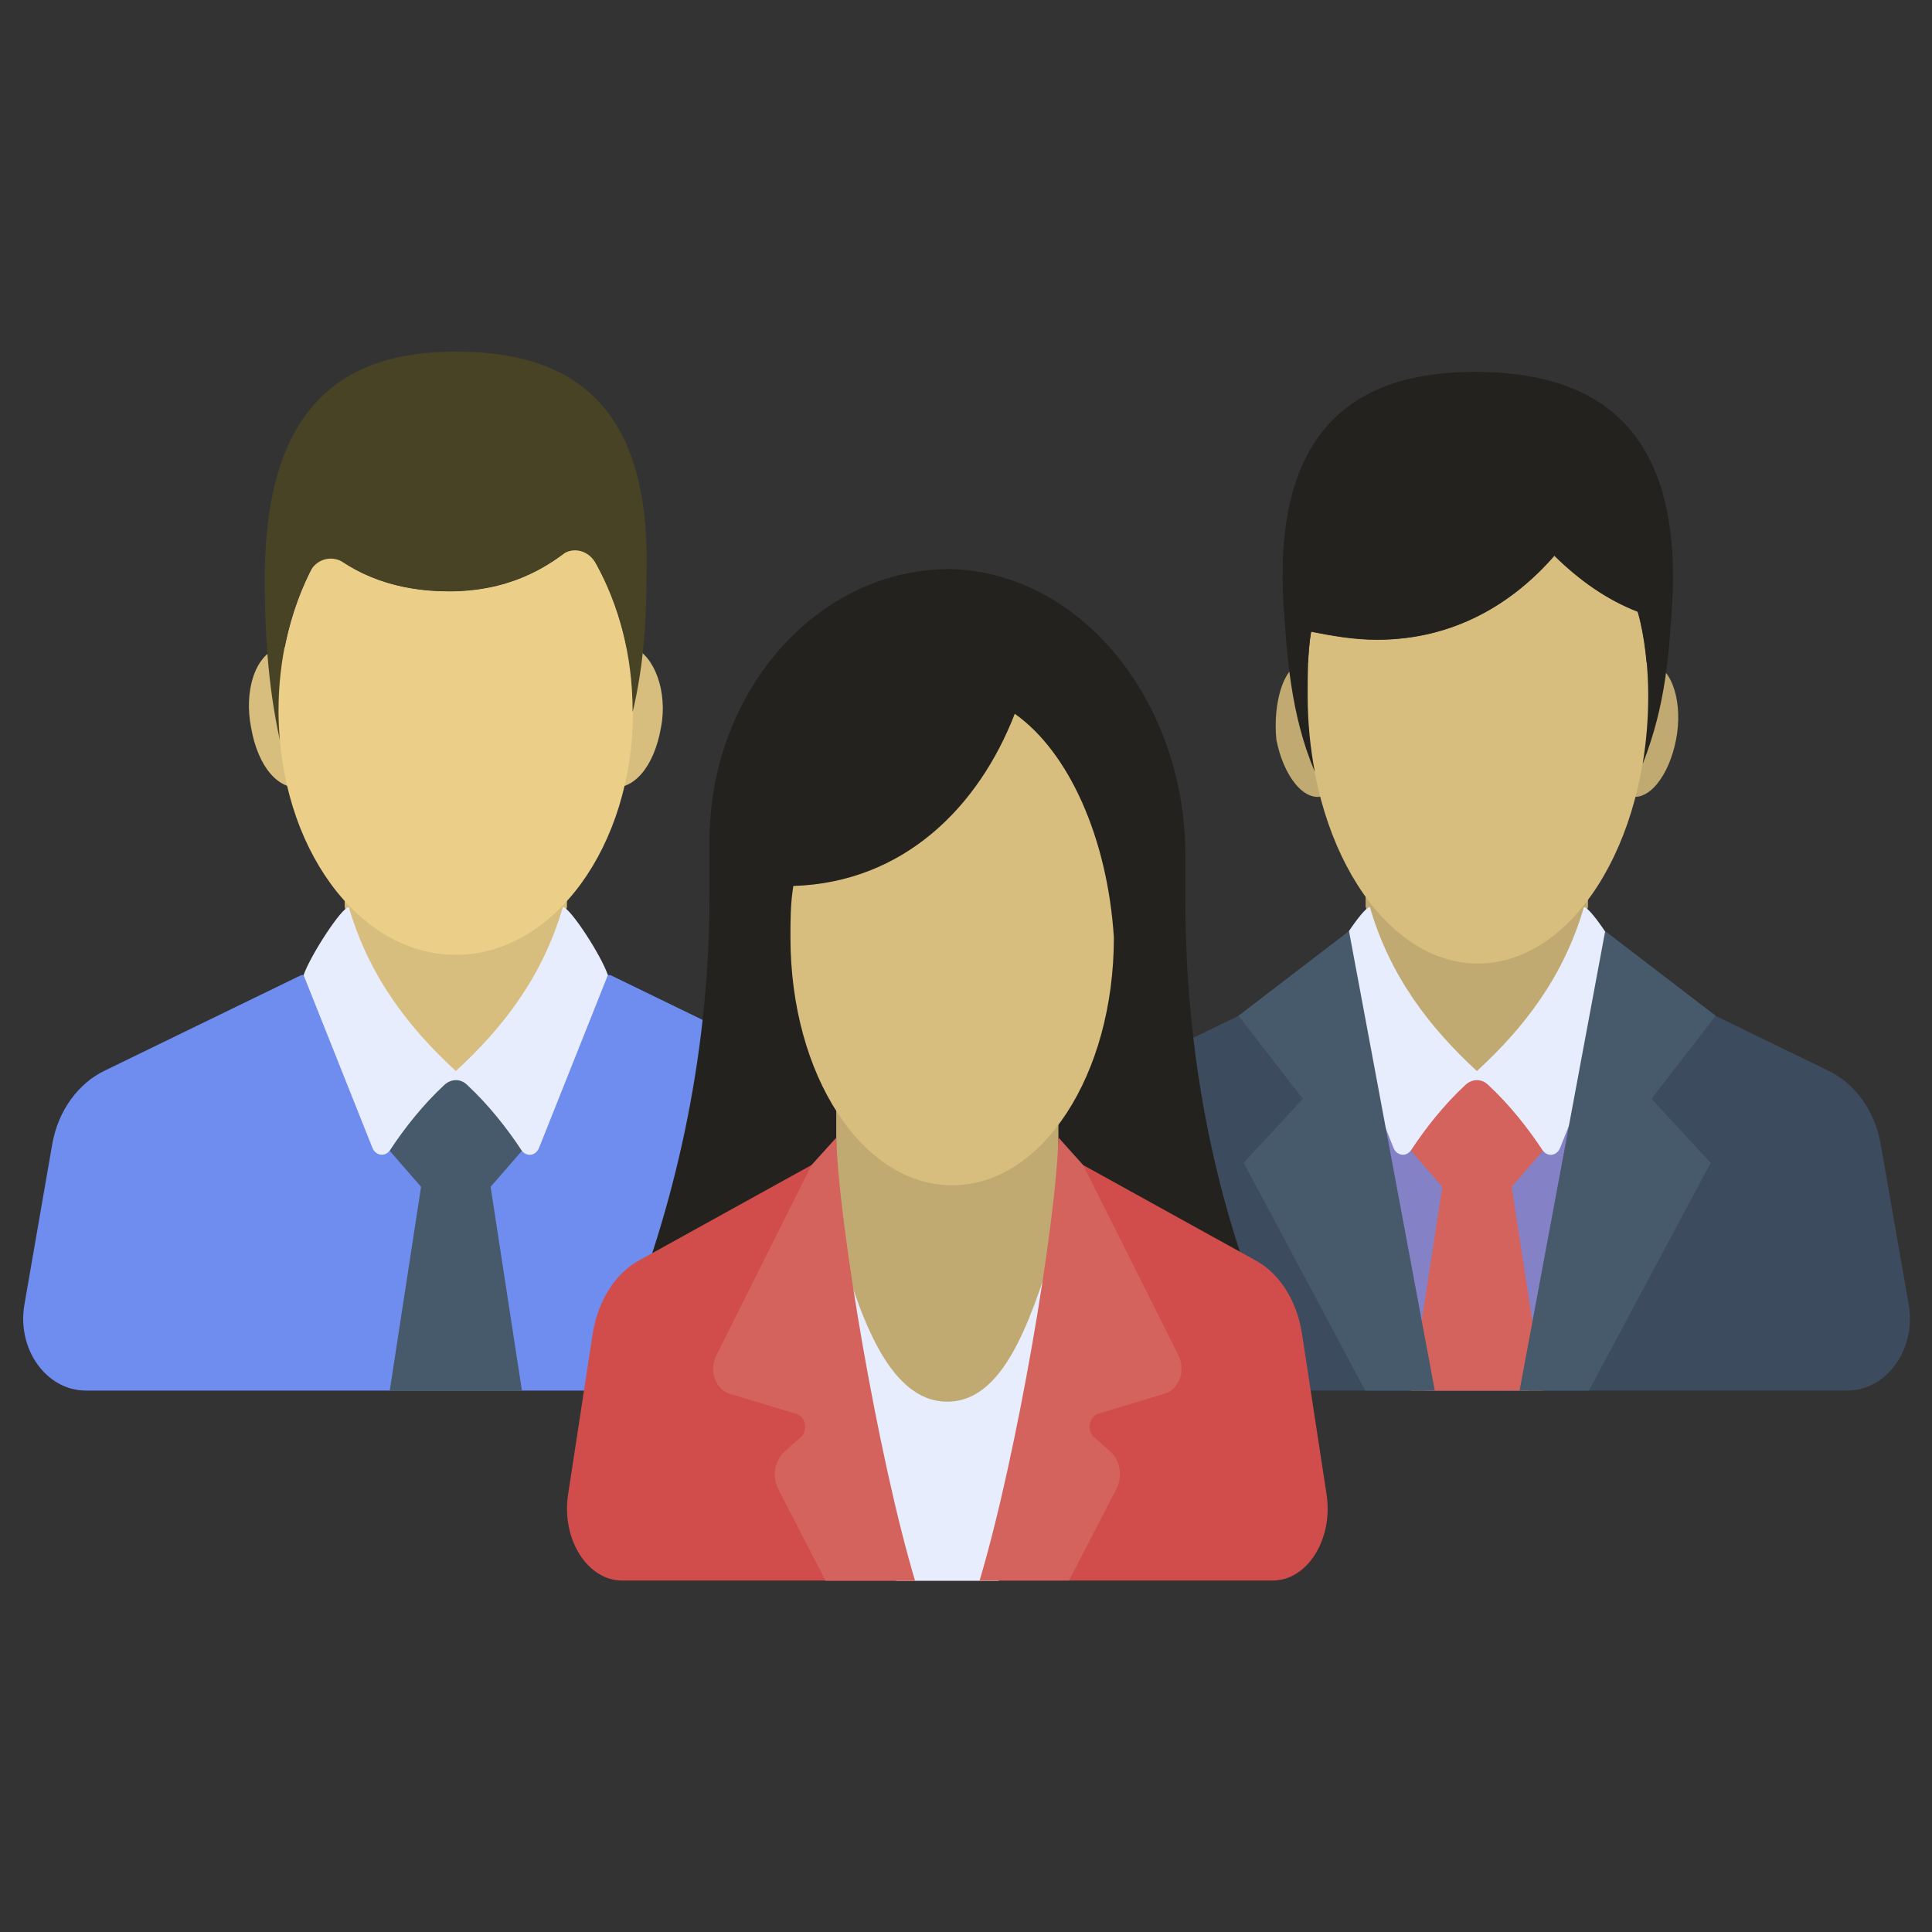 <svg width="1000" height="1000" viewBox="0 0 1000 1000" fill="none" xmlns="http://www.w3.org/2000/svg">
<rect x="0" y="0" width="1000" height="1000" fill="#333333" stroke="none"/>
<path d="M444.838 592.218C441.838 574.967 431.538 560.707 417.438 554.037L315.938 504.7H155.938L54.438 554.037C40.338 560.707 30.038 575.082 27.038 592.218L12.638 675.251C8.638 698.251 23.938 719.757 44.438 719.757H427.638C448.038 719.757 463.438 698.251 459.438 675.251L444.838 592.218Z" fill="#6F8CEF"/>
<path d="M178.438 469.509C189.238 506.77 210.838 533.681 235.938 556.337C261.138 533.566 280.938 506.655 293.438 469.509V428.108H178.438V469.509Z" fill="#D8BE7E"/>
<path d="M327.738 335.07C318.738 333 306.138 345.42 302.538 364.051C298.938 384.751 304.338 403.382 315.138 407.522C327.738 409.592 338.538 397.172 342.138 376.471C345.738 357.841 338.538 339.21 327.738 335.07Z" fill="#D8BE7E"/>
<path d="M144.338 335.07C131.738 339.21 126.338 357.841 129.938 376.471C133.538 397.172 144.338 409.592 156.938 407.522C167.738 403.382 173.138 384.751 169.538 364.051C165.838 345.42 153.338 333 144.338 335.07Z" fill="#D8BE7E"/>
<path d="M232.338 306.089C205.338 306.089 183.738 297.809 167.638 283.318C153.238 306.089 144.238 335.07 144.238 368.076C144.238 438.343 185.638 494.235 235.938 494.235C286.238 494.235 327.638 438.343 327.638 368.076C327.638 332.885 316.838 301.834 300.638 279.178C282.738 295.739 261.138 306.089 232.338 306.089Z" fill="#EBCF88"/>
<path d="M235.938 182C178.438 182 137.038 208.911 137.038 299.879C137.038 325.295 138.438 354.045 144.838 383.026C144.438 378.081 144.138 373.136 144.138 368.076C144.138 341.165 150.138 316.899 160.038 296.544C163.538 289.298 171.538 287.113 177.838 291.138C192.538 300.684 210.638 305.974 232.238 305.974C255.938 305.974 274.738 298.959 290.638 287.228C296.738 282.743 304.738 284.813 308.538 291.828C320.138 312.874 327.438 338.98 327.438 367.961C327.438 368.191 327.438 368.421 327.438 368.651C333.538 343.005 334.638 319.314 334.638 295.624C336.638 206.841 293.438 182 235.938 182Z" fill="#484325"/>
<path d="M235.938 556.337C223.338 556.337 201.738 595.668 201.738 595.668L217.938 614.299L201.738 719.757H270.138L253.938 614.299L270.138 595.668C270.138 595.668 248.538 556.452 235.938 556.337Z" fill="#465A6B"/>
<path d="M291.338 469.509C280.838 505.62 260.238 532.071 235.938 554.382C211.738 532.071 191.038 505.62 180.538 469.509C176.938 469.509 160.738 494.35 157.138 504.7L192.738 594.058C194.438 598.313 199.438 599.003 201.938 595.208C209.238 584.168 218.738 571.977 230.038 561.512C233.438 558.407 238.238 558.177 241.638 561.397C252.938 571.862 262.538 584.168 269.838 595.208C272.338 599.003 277.338 598.428 279.038 594.058L314.638 504.7C311.138 494.35 294.938 469.509 291.338 469.509Z" fill="#E8EDFD"/>
<path d="M973.438 592.218C970.438 574.967 960.138 560.707 946.038 554.037L844.538 504.7H684.438L582.938 554.037C568.838 560.707 558.538 575.082 555.538 592.218L541.138 675.251C537.138 698.251 552.438 719.757 572.938 719.757H956.138C976.538 719.757 991.938 698.251 987.938 675.251L973.438 592.218Z" fill="#3D4B5F"/>
<path d="M737.939 719.757H764.439H791.039L831.539 504.7H697.438L737.939 719.757Z" fill="#8581C7"/>
<path d="M706.938 469.509C717.738 506.77 739.338 533.681 764.438 556.337C789.638 533.566 809.438 506.655 821.938 469.509V428.108H706.838V469.509H706.938Z" fill="#C1AA72"/>
<path d="M764.538 556.337C751.938 556.337 730.338 595.668 730.338 595.668L746.538 614.299L730.338 719.757H798.638L782.438 614.299L798.638 595.668C798.638 595.668 777.038 556.452 764.538 556.337Z" fill="#D3635C"/>
<path d="M819.838 469.509C809.338 505.62 788.738 532.071 764.438 554.382C740.238 532.071 719.538 505.62 709.038 469.509C705.438 469.509 689.238 494.35 685.638 504.7L721.238 594.058C722.938 598.313 727.938 599.003 730.438 595.208C737.738 584.168 747.238 571.977 758.538 561.512C761.938 558.407 766.738 558.177 770.138 561.397C781.438 571.862 791.038 584.168 798.338 595.208C800.838 599.003 805.838 598.428 807.538 594.058L843.138 504.7C839.638 494.35 823.438 469.509 819.838 469.509Z" fill="#E8EDFD"/>
<path d="M641.039 525.746L674.339 568.757L643.739 601.878L706.639 719.757H742.639L698.239 481.929L641.039 525.746Z" fill="#465A6B"/>
<path d="M830.839 481.929L786.539 719.757H822.439L885.439 601.878L854.839 568.757L888.039 525.746L830.839 481.929Z" fill="#465A6B"/>
<path d="M854.938 343.465C844.138 339.325 833.338 351.745 829.738 370.376C826.138 389.006 831.538 407.637 842.338 411.777C853.138 415.917 863.938 401.427 867.538 382.796C871.138 364.166 865.738 345.535 854.938 343.465Z" fill="#C1AA72"/>
<path d="M673.238 343.465C664.238 345.535 658.838 364.166 660.638 382.796C664.238 401.427 675.038 415.917 685.838 411.777C696.638 407.637 702.038 389.006 698.438 370.376C694.838 351.745 684.038 339.325 673.238 343.465Z" fill="#C1AA72"/>
<path d="M804.538 287.688C782.938 312.529 752.338 331.16 712.838 331.16C700.238 331.16 689.438 329.09 678.638 327.02C676.838 337.37 676.838 349.79 676.838 360.141C676.838 436.618 716.438 498.72 764.938 498.72C813.538 498.72 853.038 436.618 853.038 360.141C853.038 345.65 851.238 329.09 847.638 316.669C831.538 310.459 817.138 300.109 804.538 287.688Z" fill="#D8BE7E"/>
<path d="M763.238 192.465C702.138 192.465 658.938 221.446 664.338 312.414C666.038 338.175 667.838 369.571 680.538 399.472C678.138 386.936 676.838 373.711 676.838 360.026C676.838 349.675 676.838 337.255 678.638 326.905C689.438 328.975 700.238 331.045 712.838 331.045C752.438 331.045 782.938 312.414 804.538 287.573C817.138 299.994 831.538 310.344 847.738 316.554C851.338 328.975 853.138 345.535 853.138 360.026C853.138 372.216 852.138 384.061 850.238 395.447C862.338 364.856 864.038 337.485 865.738 308.389C869.338 219.376 824.338 192.465 763.238 192.465Z" fill="#23221E"/>
<path d="M656.938 688.361V686.636H656.138C656.438 687.211 656.638 687.786 656.938 688.361Z" fill="#23221E"/>
<path d="M613.538 442.483C613.538 365.891 562.438 298.154 494.238 294.588C424.538 292.863 367.238 356.92 367.238 435.353V463.874C367.238 540.466 351.738 617.059 323.838 686.521H656.138C627.238 617.519 613.538 541.616 613.538 465.599V442.483Z" fill="#23221E"/>
<path d="M673.938 690.546C671.338 673.295 662.238 659.035 649.838 652.365L560.638 603.028H420.038L330.838 652.365C318.438 659.035 309.438 673.41 306.738 690.546L294.038 773.579C290.538 796.579 304.038 818.085 321.938 818.085H658.738C676.738 818.085 690.138 796.579 686.638 773.579L673.938 690.546Z" fill="#D04D4B"/>
<path d="M463.838 818.2H490.338H516.938L557.438 603.028H423.238L463.838 818.2Z" fill="#E8EDFD"/>
<path d="M432.838 638.679C443.638 675.94 458.338 725.507 490.338 725.507C522.238 725.507 535.338 675.825 547.838 638.679V526.551H432.838V638.679Z" fill="#C1AA72"/>
<path d="M420.038 603.028L370.638 701.816C366.838 709.522 370.338 719.297 377.838 721.482L412.238 731.832C417.038 733.327 418.338 740.457 414.338 744.023L406.138 751.268C400.938 755.868 399.438 764.263 402.838 770.818L427.338 818.2H473.638C454.438 753.913 434.138 634.079 432.838 588.883L420.038 603.028Z" fill="#D3635C"/>
<path d="M560.639 603.028L547.839 588.768C546.639 633.964 526.239 753.798 507.039 818.085H553.339L577.839 770.704C581.239 764.148 579.839 755.753 574.539 751.153L566.339 743.908C562.339 740.458 563.639 733.212 568.439 731.717L602.839 721.367C610.239 719.182 613.839 709.407 610.039 701.701L560.639 603.028Z" fill="#D3635C"/>
<path d="M525.238 369.456C506.638 417.527 467.938 456.744 410.638 458.584C409.138 467.439 409.138 476.409 409.138 485.264C409.138 556.567 446.338 613.493 492.838 613.493C539.338 613.493 576.538 556.452 576.538 485.264C573.238 433.628 553.138 389.121 525.238 369.456Z" fill="#D8BE7E"/>
</svg>
